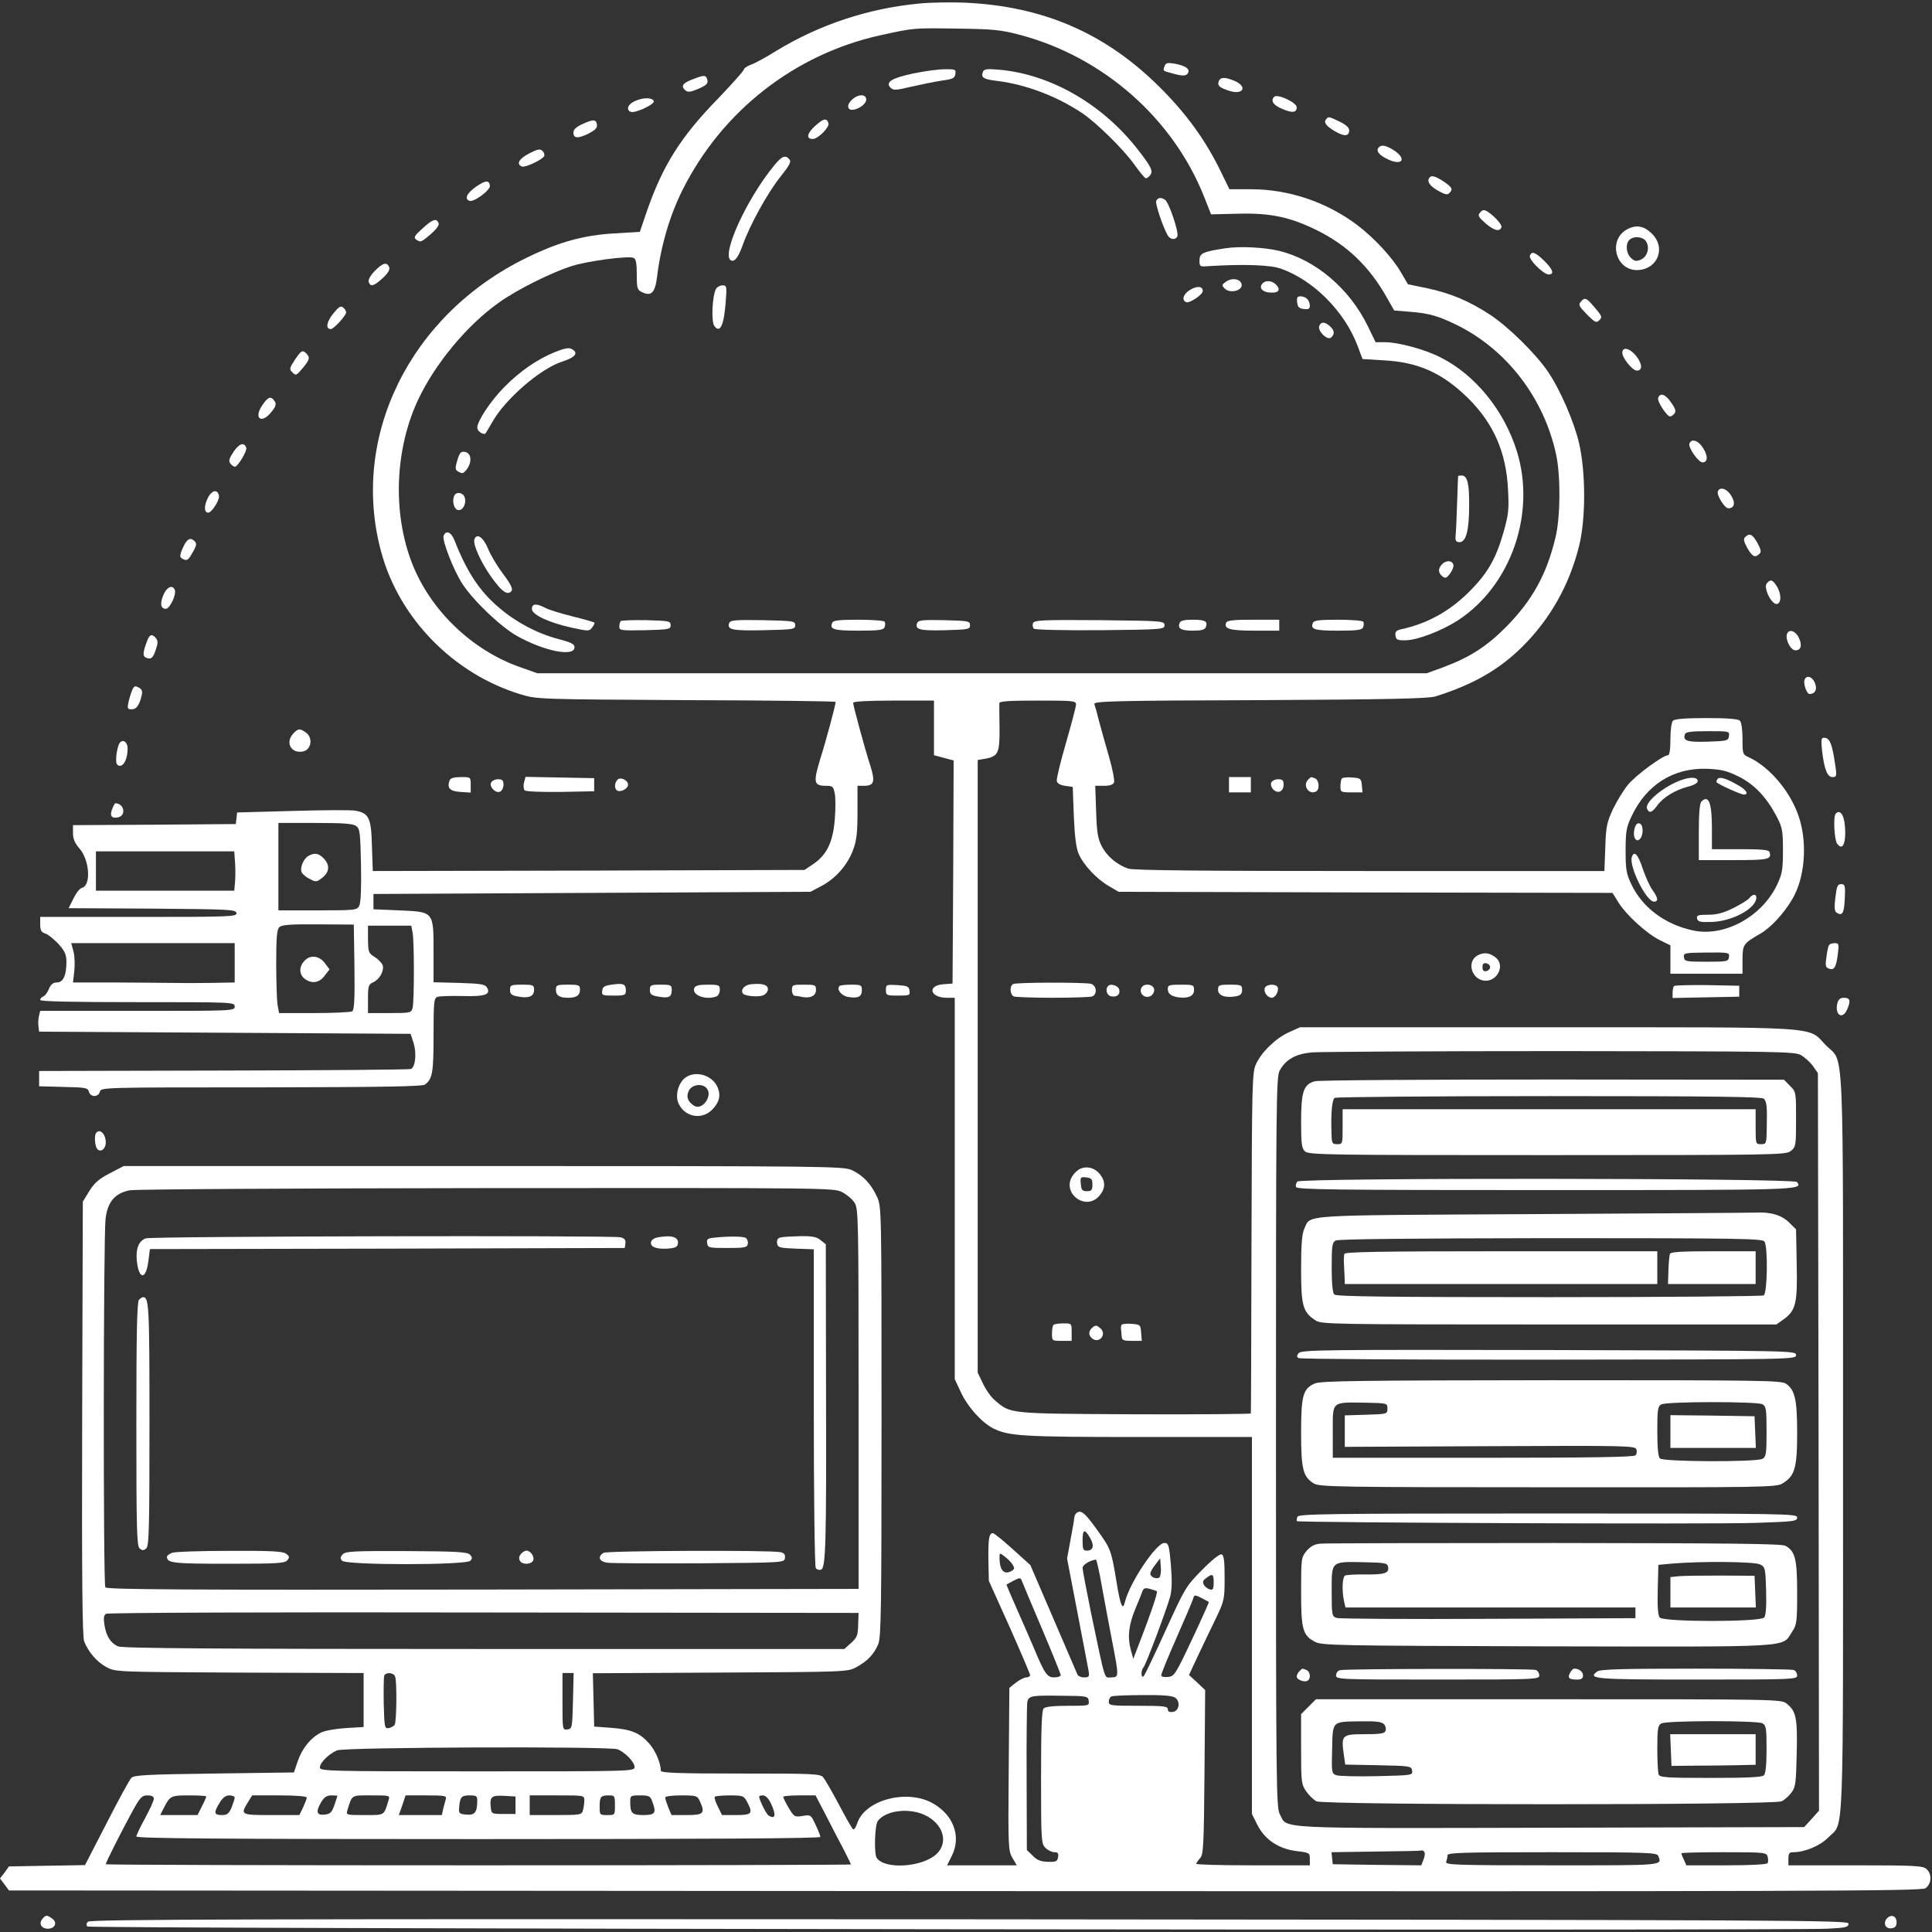 <svg width="474" height="474" viewBox="0 0 474 474" fill="none" xmlns="http://www.w3.org/2000/svg">
<rect x="0" y="0" width="474" height="474" fill="#333333" stroke="none"/>
<path d="M225.658 0.856C213.059 2.035 201.103 6.002 190.434 12.49C187.861 14.098 185.019 15.653 184.108 15.921C183.25 16.243 182.5 16.779 182.5 17.047C182.5 17.369 179.658 20.532 176.227 24.124C167.005 33.56 162.555 40.637 158.642 52.003L156.98 56.882L150.814 57.257C143.201 57.686 137.143 59.348 129.154 63.261C100.579 77.201 85.781 107.224 93.555 135.532C98.005 151.831 111.355 165.395 127.814 170.381C131.781 171.56 132.21 171.56 168.453 171.775C188.558 171.828 205.017 172.043 205.017 172.204C205.017 172.954 202.658 181.747 201.211 186.304C199.495 191.987 199.656 192.791 202.658 192.791C204.267 192.791 204.481 192.952 204.803 194.721C205.017 195.793 205.017 198.635 204.803 201.048C204.374 206.516 202.873 209.626 199.763 211.824L197.404 213.432L144.434 213.593L91.464 213.7L91.25 207.588C91.089 200.672 90.499 199.493 87.229 198.903C86.21 198.689 79.294 198.742 71.788 198.957L58.17 199.332L58.01 200.78L57.849 202.173L37.905 202.334L17.907 202.442V204.372C17.907 205.766 18.336 206.838 19.462 208.125C21.981 210.966 22.41 217.239 20.105 217.829C19.569 217.936 18.657 219.115 18.014 220.456L16.835 222.815L37.368 222.922C56.348 223.083 57.849 223.136 58.01 223.994C58.17 224.905 56.776 224.959 34.044 224.959H9.865V226.782C9.865 228.23 10.133 228.712 11.098 229.034C11.741 229.195 13.189 230.374 14.315 231.554C15.923 233.376 16.298 234.181 16.298 236.003C16.298 239.327 15.494 241.043 13.94 241.043C13.028 241.043 12.492 241.472 12.009 242.598C11.688 243.456 11.044 244.313 10.615 244.474C10.187 244.635 9.865 245.01 9.865 245.332C9.865 245.707 17.692 245.868 33.723 245.868C57.205 245.868 57.581 245.868 57.581 246.941C57.581 248.013 57.205 248.013 33.723 248.013H9.865L9.543 249.3C9.382 249.997 9.329 251.176 9.436 251.819L9.597 253.106L55.168 253.374L100.739 253.642L101.49 255.948C102.241 258.467 101.919 261.845 100.793 262.274C100.418 262.435 79.777 262.596 54.846 262.649L9.597 262.756V264.633V266.509L15.548 266.67C21.016 266.777 21.552 266.885 21.821 267.85C22.196 269.244 24.126 269.244 24.501 267.85C24.769 266.777 25.252 266.777 64.121 266.777C94.145 266.724 103.634 266.563 104.278 266.08C106.101 264.687 106.369 263.185 106.369 253.964C106.369 245.654 106.476 244.85 107.334 244.582C107.87 244.367 110.658 244.313 113.499 244.367C119.075 244.528 120.523 243.992 119.45 242.223C118.968 241.472 117.842 241.311 112.588 241.15L106.369 240.989V233.591C106.369 223.565 106.476 223.726 97.951 223.351L91.625 223.083V221.206V219.33L145.238 219.062L198.852 218.794L201.586 217.346C205.017 215.523 207.912 212.253 209.306 208.5C210.164 206.194 210.379 204.318 210.379 199.225V192.791H211.933C214.453 192.791 214.775 191.826 213.542 187.912C212.094 183.409 209.306 173.061 209.306 172.418C209.306 172.096 213.059 171.882 219.225 171.882H229.143V178.584V185.285L231.556 185.929L233.968 186.572L233.861 213.968L233.7 241.311L231.449 241.472C227.374 241.794 228.178 244.796 232.306 244.796H234.236V291.547V338.351L235.738 341.568C237.4 345.16 240.777 348.913 243.619 350.414C247.372 352.344 251.125 352.559 279.486 352.559H307.15V398.827V445.042L308.491 447.722C310.314 451.368 313.745 453.62 318.141 454.156C321.251 454.531 321.358 454.585 321.358 456.086V457.641H307.419C299.752 457.641 293.479 457.48 293.479 457.265C293.479 457.105 293.908 456.461 294.444 455.871C295.248 454.96 295.356 453.03 295.516 434.748L295.677 414.643L293.694 412.766L291.71 410.944L294.015 406.011C295.302 403.277 297.286 399.149 298.411 396.843C300.342 392.769 300.449 392.393 300.449 387.139C300.449 382.957 300.288 381.563 299.698 381.349C299.269 381.188 297.286 382.743 294.927 385.156C290.959 389.177 290.745 389.552 285.973 400.006C283.293 405.904 280.88 410.944 280.612 411.212C279.915 411.909 279.861 409.818 280.558 409.067C281.148 408.424 286.241 394.806 287.099 391.696C287.528 389.981 287.582 387.729 287.26 383.922C286.831 378.936 286.67 378.561 285.652 378.561C283.668 378.561 277.181 388.265 276.001 392.983C275.465 395.288 274.875 394.002 273.91 387.997C272.624 380.223 272.516 379.955 268.978 375.076C266.672 371.859 265.6 370.787 264.796 370.894C264.099 371.002 263.67 371.538 263.563 372.396C263.509 373.146 263.027 375.666 262.598 378.025L261.794 382.368L264.26 395.181C265.6 402.258 266.887 408.853 267.048 409.764C267.316 411.372 267.209 411.533 265.975 411.533C265.225 411.533 264.528 411.212 264.367 410.89C264.206 410.515 261.526 404.296 258.416 397.058L252.787 383.976L248.444 380.062C246.085 377.918 243.887 376.149 243.619 376.149C242.654 376.149 242.439 377.435 242.493 382.582L242.6 387.836L247.693 399.149C250.428 405.314 252.733 410.676 252.733 410.997C252.733 411.265 252.304 411.533 251.822 411.533C251.285 411.533 250.16 412.123 249.248 412.82L247.64 414.107L247.479 434.051C247.318 453.191 247.372 454.102 248.39 455.818L249.463 457.641H240.884H232.36L233.486 455.389C236.006 450.457 233.808 444.934 228.339 442.146C221.905 438.983 212.148 441.771 210.325 447.293C210.003 448.258 209.574 448.955 209.306 448.795C209.038 448.634 207.483 445.899 205.821 442.736C204.159 439.573 202.39 436.571 201.961 436.035C201.157 435.177 199.495 435.123 181.588 435.123C166.362 435.123 162.127 434.962 162.127 434.426C162.127 432.603 160.84 429.547 159.339 427.832C156.98 425.151 154.942 424.293 150.064 423.918L145.775 423.596L145.614 417.055L145.453 410.515L176.709 410.354C207.537 410.193 208.02 410.193 210.11 409.013C212.791 407.566 214.4 405.904 215.472 403.384C216.169 401.615 216.276 395.074 216.276 348.806C216.276 296.694 216.276 296.158 215.204 293.691C213.756 290.528 211.772 288.384 209.038 287.097C207.001 286.132 203.409 286.078 118.593 286.078H30.345L26.968 287.847C24.34 289.188 23.215 290.153 21.928 292.19L20.319 294.817L20.159 347.948C20.051 387.675 20.212 401.508 20.641 402.687C21.713 405.368 23.751 407.727 26.11 409.013C28.361 410.193 28.469 410.193 57.044 410.354C72.807 410.407 86.532 410.461 87.497 410.461H89.213V417.109V423.704L84.763 423.972C82.296 424.132 79.616 424.615 78.704 425.097C76.184 426.384 74.147 428.958 73.075 432.014L72.11 434.855L52.541 435.123C36.082 435.338 32.811 435.498 32.222 436.195C31.793 436.624 29.058 441.61 26.163 447.293L20.856 457.587L11.527 457.748L2.198 457.909L1.126 459.41L0 460.858L1.126 462.359L2.198 463.806L236.649 463.967C445.955 464.074 471.261 463.967 472.387 463.27C473.888 462.251 474.049 459.785 472.655 458.552C471.797 457.748 469.76 457.641 455.23 457.641H438.771V456.032C438.771 454.692 438.986 454.424 440.004 454.424C442.792 454.424 446.599 452.816 448.529 450.832C452.496 446.757 452.174 454.853 452.174 354.274C452.174 252.57 452.55 261.041 447.993 256.484C443.328 251.712 448.69 252.034 379.796 252.034H318.945L316.211 253.267C312.994 254.714 309.456 258.146 308.116 261.148C307.204 263.132 307.15 266.134 307.043 304.843C306.99 327.682 306.936 346.554 306.882 346.768C306.882 346.929 294.015 347.037 278.36 346.983C247.211 346.822 248.015 346.876 244.208 343.659C243.19 342.855 241.85 340.925 241.153 339.423L239.866 336.743V261.631V186.465L241.742 186.143C244.905 185.553 245.281 184.749 245.227 178.637C245.174 175.689 245.174 172.901 245.174 172.525C245.227 172.043 247.479 171.882 254.609 171.882C263.348 171.882 263.992 171.936 263.992 172.847C263.992 173.383 262.866 177.619 261.526 182.283C260.185 186.894 259.167 191.076 259.274 191.612C259.381 192.201 260.132 192.63 261.311 192.791L263.188 193.059L263.456 200.297C263.67 205.283 264.045 208.125 264.635 209.465C265.815 212.199 269.031 215.63 271.98 217.346L274.446 218.794L335.029 218.954L395.612 219.062L397.114 221.474C399.097 224.584 403.922 228.98 407.193 230.642L409.82 231.929V235.414V238.899H418.666H427.512V235.521C427.512 231.714 427.673 231.5 431.855 229.087C434.375 227.64 437.592 224.209 439.682 220.67C442.738 215.63 443.489 207.213 441.452 200.78C439.522 194.507 434.268 188.18 429.013 185.768C427.566 185.124 427.512 184.964 427.512 181.264C427.512 179.013 427.244 177.19 426.869 176.814C426.44 176.385 423.813 176.171 418.666 176.171C413.519 176.171 410.892 176.385 410.463 176.814C410.088 177.19 409.82 179.066 409.82 181.372C409.82 183.891 409.605 185.285 409.23 185.285C407.997 185.285 401.295 190.218 399.419 192.523C398.347 193.81 396.685 196.544 395.72 198.528C394.218 201.798 394.004 202.817 393.843 207.91L393.629 213.7H336.102C294.551 213.7 278.146 213.539 276.805 213.111C274.017 212.146 271.605 210.108 270.318 207.642C269.353 205.766 269.085 204.264 268.924 199.064L268.71 192.791H270.854C272.302 192.791 273.106 192.523 273.32 191.933C273.481 191.451 272.945 188.609 272.087 185.661C271.23 182.658 270.104 178.691 269.621 176.868C269.192 175.045 268.656 173.169 268.495 172.74C268.227 172.043 273.106 171.882 309.134 171.775C340.337 171.614 350.524 171.399 352.186 170.863C361.514 167.915 367.733 164.322 373.416 158.747C380.279 151.938 384.997 143.628 387.41 133.977C389.072 127.383 389.072 115.91 387.41 108.726C386.176 103.418 382.692 95.429 379.743 91.14C376.741 86.744 370.146 80.257 365.643 77.254C360.388 73.823 355.831 71.893 349.88 70.66L345.43 69.749L343.768 66.907C341.677 63.261 337.174 58.383 332.992 55.219C325.433 49.536 316.158 46.427 306.882 46.427H301.628L299.43 41.923C295.838 34.525 291.066 27.877 284.633 21.497C271.283 8.147 255.896 1.445 236.381 0.641C233.164 0.534 228.339 0.588 225.658 0.856ZM250.106 8.522C270.533 13.884 287.742 28.949 295.409 48.25L297.125 52.592L303.773 52.432C311.654 52.217 316.533 53.236 323.234 56.56C330.633 60.259 335.994 65.46 340.23 72.966L342.053 76.182L346.074 76.504C350.792 76.879 353.043 77.576 357.815 79.935C369.824 85.993 378.831 97.788 381.78 111.513C382.906 116.768 382.852 126.579 381.673 131.672C379.528 140.786 375.99 147.22 369.61 153.707C364.731 158.639 360.603 161.267 354.008 163.733L350.041 165.18H240.938H131.835L127.6 163.679C115.697 159.497 105.511 149.632 101.061 138.106C96.29 125.775 96.879 110.28 102.562 98.11C106.744 89.21 114.625 79.721 122.453 74.198C126.849 71.035 135.534 66.746 140.36 65.245C144.273 64.012 154.085 62.725 155.425 63.261C156.015 63.476 156.229 64.495 156.229 67.336C156.229 70.874 156.336 71.143 157.623 71.732C159.821 72.751 160.733 71.786 161.215 67.819C162.18 60.098 164.378 52.7 167.542 46.427C177.245 27.18 194.938 13.348 215.847 8.683C224.372 6.807 224.05 6.86 235.041 7.021C243.619 7.128 245.656 7.343 250.106 8.522ZM424.188 180.567C424.027 181.747 423.759 181.8 418.988 181.961C413.895 182.122 412.769 181.747 413.412 180.085C413.626 179.549 415.074 179.388 419.041 179.388C424.242 179.388 424.349 179.388 424.188 180.567ZM426.494 190.486C430.407 192.416 433.356 195.525 435.876 200.297C437.27 202.978 437.431 203.728 437.431 208.607C437.431 213.271 437.27 214.344 436.037 216.971C432.337 224.852 423.116 229.945 415.396 228.283C408.533 226.836 402.904 222.654 400.223 216.917C398.99 214.344 398.829 213.271 398.829 208.607C398.829 203.943 399.044 202.87 400.277 200.297C403.922 192.523 410.517 188.395 418.666 188.609C422.258 188.77 423.545 189.038 426.494 190.486ZM87.39 202.656C88.301 203.353 88.408 204.264 88.569 212.306C88.676 218.043 88.516 221.528 88.14 222.225C87.604 223.297 87.122 223.351 77.954 223.351H68.303V212.628V201.905H77.31C84.227 201.905 86.585 202.066 87.39 202.656ZM57.688 211.931C57.795 213.647 57.742 215.845 57.634 216.756L57.473 218.526H40.478H23.536V213.7V208.875H40.532H57.473L57.688 211.931ZM86.961 237.237C87.068 245.225 86.907 247.745 86.425 248.12C86.049 248.334 81.814 248.549 77.096 248.549H68.464L68.089 246.512C67.928 245.439 67.767 240.882 67.767 236.379C67.767 230.052 67.928 228.069 68.518 227.479C69.161 226.889 71.145 226.728 78.061 226.782L86.8 226.836L86.961 237.237ZM101.222 228.766C101.651 230.91 101.651 245.761 101.222 247.316C100.9 248.495 100.632 248.549 95.593 248.549H90.285V245.064C90.285 241.901 90.392 241.526 91.572 240.989C93.073 240.292 94.198 238.362 93.93 236.968C93.823 236.432 92.965 235.467 92.054 234.878C90.392 233.859 90.338 233.644 90.285 230.428V227.104H95.593H100.9L101.222 228.766ZM57.581 236.218V241.043L51.844 241.15C48.627 241.204 44.231 241.204 42.033 241.15C39.835 241.097 33.508 241.097 27.933 241.043H17.907L18.229 238.202C18.389 236.647 18.336 234.502 18.014 233.376L17.478 231.393H37.529H57.581V236.218ZM424.188 234.824C424.027 235.896 423.706 235.95 418.666 235.95C413.68 235.95 413.305 235.896 413.144 234.878C412.983 233.805 413.251 233.752 418.666 233.698C424.188 233.644 424.349 233.698 424.188 234.824ZM441.827 258.843C442.738 259.379 444.079 260.558 444.776 261.523L446.009 263.293L446.17 353.792L446.277 444.237L444.454 446.275L442.631 448.258L380.386 448.419C311.6 448.58 315.943 448.741 314.013 445.149C313.102 443.54 313.048 438.501 313.048 353.899C313.048 269.941 313.102 264.258 313.959 262.649C315.461 259.915 317.873 258.575 321.841 258.199C323.771 258.038 351.221 257.878 382.745 257.878C436.144 257.931 440.219 257.985 441.827 258.843ZM206.572 292.458C207.698 293.048 209.092 294.174 209.628 295.032C210.593 296.479 210.647 298.195 210.647 343.176V389.82L118.485 389.981C45.089 390.088 26.217 389.981 25.842 389.445C25.305 388.533 25.359 303.556 25.895 299.053C26.378 294.871 28.201 292.726 31.846 292.029C33.187 291.761 72.592 291.547 119.397 291.493C202.712 291.44 204.588 291.44 206.572 292.458ZM267.423 377.274C268.549 379.151 268.227 380.438 266.672 380.438C265.761 380.438 265.6 380.116 265.6 378.025C265.6 375.184 266.083 374.969 267.423 377.274ZM248.444 383.869C248.926 384.673 248.926 384.941 248.337 385.316C246.407 386.55 245.227 385.37 245.227 382.153C245.227 380.92 245.227 380.92 246.514 381.885C247.211 382.421 248.069 383.279 248.444 383.869ZM270.372 389.391C271.069 393.198 272.195 399.256 272.892 402.848C274.554 411.426 274.554 411.533 272.624 411.533C270.854 411.533 271.337 413.142 267.691 395.771C266.565 390.195 265.6 385.209 265.6 384.673C265.6 383.922 267.316 382.85 268.871 382.636C269.031 382.582 269.728 385.638 270.372 389.391ZM284.472 386.978C283.882 387.568 282.22 386.978 282.22 386.067C282.22 385.692 282.756 384.727 283.453 383.869L284.633 382.314L284.794 384.405C284.901 385.531 284.74 386.71 284.472 386.978ZM297.768 388.265C297.768 389.766 297.554 390.142 296.91 389.981C296.428 389.874 295.731 389.391 295.409 388.909C294.98 388.158 295.087 387.783 295.892 387.193C297.5 385.96 297.768 386.121 297.768 388.265ZM255.628 399.578C258.148 405.529 260.239 410.676 260.239 410.997C260.239 411.265 259.542 411.533 258.63 411.533C256.915 411.533 256.325 410.729 253.644 404.296C252.894 402.526 251.071 398.344 249.57 394.967C248.069 391.589 246.889 388.801 246.943 388.748C247.05 388.694 247.854 388.265 248.712 387.783C250.213 387.032 250.374 387.032 250.696 387.836C250.857 388.319 253.108 393.626 255.628 399.578ZM283.829 390.41C284.097 390.678 282.381 395.771 279.593 402.955L278.038 406.976L277.395 404.617C276.591 401.561 276.913 398.666 278.575 394.645C279.325 392.876 280.076 390.999 280.29 390.41C280.558 389.659 280.934 389.498 282.113 389.82C282.917 390.034 283.668 390.302 283.829 390.41ZM296.589 393.037C296.642 393.09 294.819 397.219 292.46 402.205C288.386 410.836 288.118 411.265 286.563 411.426C285.544 411.533 284.901 411.372 284.901 410.997C284.901 410.622 286.563 406.547 288.6 401.937C290.638 397.326 292.46 393.037 292.675 392.393C292.997 391.214 293.05 391.214 294.712 392.018C295.677 392.501 296.481 392.983 296.589 393.037ZM210.539 398.666C210.486 401.186 210.271 401.776 208.824 403.062L207.162 404.564H118.7C53.023 404.564 29.916 404.403 28.951 403.92C27.128 403.116 26.056 401.4 25.627 398.666C25.359 397.004 25.466 396.307 26.002 395.932C26.431 395.664 66.105 395.503 118.7 395.61L210.647 395.717L210.539 398.666ZM96.933 411.319C97.415 412.498 97.308 422.417 96.826 423.167C96.611 423.489 95.968 423.864 95.378 423.972C94.359 424.132 94.306 423.811 94.145 418.021C94.091 414.643 94.145 411.533 94.252 411.158C94.627 410.193 96.558 410.3 96.933 411.319ZM140.574 417.27C140.413 423.918 140.36 424.132 139.234 424.293C138.001 424.454 138.001 424.454 138.001 417.484V410.461H139.341H140.735L140.574 417.27ZM267.101 417.27C267.262 418.503 267.155 418.503 262.008 418.503C258.577 418.503 256.486 418.717 256.057 419.146C255.575 419.629 255.414 424.132 255.414 436.035C255.414 451.582 255.467 452.333 256.486 453.352C257.076 453.941 258.041 454.424 258.684 454.424C259.488 454.424 259.756 454.692 259.595 455.603C259.435 456.676 259.113 456.837 257.129 456.783C255.36 456.729 254.449 456.408 253.376 455.282L251.929 453.888L251.875 436.303C251.822 426.652 251.929 418.235 252.036 417.592C252.358 416.037 253.001 415.93 260.507 416.037C266.726 416.09 266.941 416.144 267.101 417.27ZM288.332 416.519C289.673 417.484 289.297 419.79 287.742 420.004C286.885 420.111 286.509 419.897 286.509 419.361C286.509 418.61 285.491 418.503 279.272 418.503C272.516 418.503 272.034 418.449 272.034 417.484C272.034 416.895 272.355 416.305 272.731 416.198C273.052 416.037 276.537 415.876 280.397 415.876C285.33 415.822 287.635 416.037 288.332 416.519ZM151.511 429.172C153.388 429.923 155.693 432.335 155.693 433.515C155.693 434.587 155.05 434.587 117.091 434.587C80.098 434.587 78.49 434.533 78.49 433.622C78.49 432.442 80.634 430.352 82.672 429.44C84.441 428.636 149.527 428.421 151.511 429.172ZM37.744 441.289C37.744 441.771 36.779 443.916 35.599 446.06C34.42 448.205 33.455 450.242 33.455 450.564C33.455 451.046 53.881 451.207 117.359 451.207C173.546 451.207 201.264 451.046 201.264 450.671C201.264 450.349 200.728 449.009 200.085 447.669C198.959 445.256 198.905 445.202 196.922 445.524C194.938 445.846 194.831 445.739 193.49 443.54C192.74 442.254 192.15 441.021 192.15 440.86C192.15 440.645 193.919 440.484 196.117 440.484H200.085L202.658 445.417C204.052 448.151 205.982 451.904 207.001 453.781C207.966 455.657 208.77 457.319 208.77 457.426C208.77 457.534 167.649 457.641 117.359 457.641C67.07 457.641 25.949 457.534 25.949 457.373C25.949 456.944 29.38 450.135 32.222 444.881C34.366 440.913 34.795 440.484 36.189 440.484C37.208 440.484 37.744 440.753 37.744 441.289ZM50.611 440.753C50.611 440.913 50.128 442.039 49.539 443.165L48.466 445.31H43.909H39.298L40.21 443.54C41.711 440.592 41.926 440.484 46.376 440.484C48.734 440.484 50.611 440.592 50.611 440.753ZM57.581 441.021C57.581 441.342 57.205 442.415 56.83 443.433C56.133 444.988 55.758 445.31 54.417 445.31C52.487 445.31 52.38 444.72 53.881 442.307C54.632 441.021 55.383 440.484 56.294 440.484C56.991 440.484 57.581 440.753 57.581 441.021ZM75.273 441.021C75.273 441.289 74.844 442.361 74.362 443.433L73.45 445.31H66.588C59.082 445.31 58.921 445.256 60.797 442.2L61.87 440.484H68.571C72.539 440.484 75.273 440.699 75.273 441.021ZM82.779 440.592C82.779 440.699 82.404 441.718 82.028 442.897C81.385 444.72 81.01 445.042 79.616 445.202C77.632 445.417 77.418 444.452 78.865 442.039C79.562 440.913 80.206 440.484 81.278 440.484C82.082 440.484 82.779 440.538 82.779 440.592ZM95.324 441.664C94.145 445.524 94.467 445.31 89.481 445.31C84.923 445.31 84.87 445.31 85.245 444.077C86.425 440.27 86.103 440.484 91.089 440.484C95.646 440.484 95.7 440.484 95.324 441.664ZM109.371 441.396C109.21 441.932 108.942 443.004 108.728 443.809L108.406 445.31H103.152H97.844L98.702 442.897L99.506 440.484H104.6C109.157 440.484 109.639 440.592 109.371 441.396ZM117.091 441.664C117.091 444.666 116.502 445.363 114.464 445.202C112.695 445.042 112.534 444.934 112.642 443.487C112.856 440.913 113.178 440.484 115.215 440.484C116.823 440.484 117.091 440.645 117.091 441.664ZM126.474 442.897V445.042H123.525C120.683 445.042 120.576 444.988 120.415 443.54C120.094 440.806 120.576 440.431 123.632 440.592L126.474 440.753V442.897ZM143.362 441.664C143.362 442.361 143.201 443.433 143.04 444.077C142.719 445.256 142.504 445.31 136.339 445.31H129.959V442.897V440.484H136.66C143.255 440.484 143.362 440.484 143.362 441.664ZM150.868 442.897C150.868 445.31 150.868 445.31 148.991 445.31C147.168 445.31 147.115 445.256 147.115 443.272C147.115 440.806 147.383 440.484 149.367 440.484C150.814 440.484 150.868 440.592 150.868 442.897ZM159.982 441.878C161.108 444.774 160.786 445.31 157.891 445.31C155.05 445.31 154.621 444.881 154.621 442.039C154.621 440.538 154.728 440.484 157.033 440.484C159.178 440.484 159.553 440.645 159.982 441.878ZM171.67 441.825C173.064 444.881 172.688 445.31 168.507 445.31H164.754L163.949 443.433C163.574 442.415 163.199 441.342 163.199 441.021C163.199 440.699 164.807 440.484 167.113 440.484C170.812 440.484 171.08 440.592 171.67 441.825ZM183.304 442.093C184.805 444.934 184.483 445.31 180.623 445.31H177.138L176.12 443.219C175.53 442.093 175.208 441.021 175.369 440.806C175.583 440.645 177.245 440.484 179.068 440.484C182.285 440.484 182.5 440.592 183.304 442.093ZM189.094 442.361C190.488 445.256 190.274 446.489 188.558 445.417C187.968 445.042 186.253 441.557 186.253 440.753C186.253 440.592 186.681 440.484 187.218 440.484C187.807 440.484 188.558 441.235 189.094 442.361ZM226.784 445.256C231.395 447.347 232.842 452.011 229.733 454.906C226.248 458.123 217.027 458.713 215.096 455.818C214.4 454.799 214.614 447.722 215.365 446.757C217.295 444.184 222.87 443.487 226.784 445.256ZM349.451 454.37C349.666 454.638 349.559 455.496 349.237 456.247L348.701 457.641L337.871 457.534L326.987 457.373L326.827 455.925L326.666 454.424L337.549 454.263C343.554 454.209 348.594 454.102 348.808 453.995C349.022 453.941 349.291 454.102 349.451 454.37ZM406.818 455.282C407.783 457.748 408.748 457.641 380.815 457.641C357.011 457.641 354.491 457.534 354.813 456.783C354.974 456.3 355.134 455.603 355.134 455.175C355.134 454.531 358.995 454.424 380.815 454.424C403.708 454.424 406.549 454.531 406.818 455.282ZM433.678 455.496C433.839 456.086 433.839 456.783 433.678 457.105C433.463 457.426 429.55 457.641 423.545 457.641H413.734L413.144 456.3C412.769 455.55 412.501 454.799 412.501 454.692C412.501 454.531 417.165 454.424 422.902 454.424C432.874 454.424 433.356 454.478 433.678 455.496Z" fill="white"/>
<path d="M224.103 18.012C218.796 19.138 217.134 20.156 218.474 21.497C219.171 22.194 219.761 22.194 223.514 21.282C225.873 20.746 229.25 20.049 231.02 19.781C233.807 19.406 234.236 19.191 234.397 18.119C234.558 17.047 234.397 16.94 231.717 16.993C230.162 16.993 226.731 17.476 224.103 18.012Z" fill="white"/>
<path d="M241.152 17.637C240.616 19.03 241.313 19.459 244.53 19.835C251.661 20.692 259.381 23.641 265.6 27.823C269.192 30.289 275.572 36.562 278.306 40.369C279.647 42.245 280.88 43.746 281.148 43.746C281.362 43.746 281.845 43.425 282.167 42.996C282.971 42.031 282.488 40.958 279.218 36.776C270.586 25.625 257.826 18.226 245.12 17.1C242.118 16.832 241.421 16.94 241.152 17.637Z" fill="white"/>
<path d="M208.877 24.606C208.127 25.41 207.912 26.054 208.234 26.59C208.931 27.716 212.523 25.947 212.523 24.445C212.523 22.944 210.379 23.052 208.877 24.606Z" fill="white"/>
<path d="M199.817 31.04C197.94 32.809 197.779 34.096 199.388 34.096C200.728 34.096 203.623 31.147 203.248 30.182C202.765 28.842 202.015 29.056 199.817 31.04Z" fill="white"/>
<path d="M189.898 40.637C183.143 48.893 176.977 62.404 179.283 63.851C180.194 64.387 181.106 63.208 182.232 60.098C183.947 55.219 188.344 47.285 191.346 43.532C193.651 40.637 194.187 39.672 193.705 39.136C192.686 37.902 191.828 38.278 189.898 40.637Z" fill="white"/>
<path d="M283.668 49.322C283.4 49.965 285.223 55.488 286.456 57.686C287.046 58.812 288.439 58.972 288.868 57.954C289.244 56.935 286.777 49.59 285.812 49C284.847 48.357 283.99 48.464 283.668 49.322Z" fill="white"/>
<path d="M300.717 60.902C295.034 61.76 294.283 62.136 294.283 63.905C294.283 65.406 294.391 65.46 296.428 65.299C304.952 64.763 311.6 64.977 314.174 65.888C322.216 68.676 329.936 76.45 333.099 84.921L334.279 88.084L339.479 88.406C348.004 88.835 353.955 91.569 360.174 97.681C366.447 103.9 369.556 110.977 369.985 120.199C370.253 125.024 370.092 126.257 368.859 130.653C366.983 137.194 364.892 140.786 360.281 145.343C355.51 150.061 350.095 153.01 343.715 154.404C342.535 154.672 342.214 155.047 342.374 155.959C342.535 156.977 342.857 157.138 344.948 157.085C347.843 157.031 353.794 154.726 357.761 152.152C370.736 143.628 376.848 125.989 372.183 110.816C369.074 100.737 361.943 91.945 353.365 87.656C349.612 85.725 343.018 83.956 339.801 83.956H337.496L335.566 79.989C331.062 70.767 322.752 63.744 313.852 61.546C310.206 60.688 304.309 60.366 300.717 60.902Z" fill="white"/>
<path d="M300.717 69.159C299.752 69.856 299.698 70.017 300.502 70.821C301.736 72.054 304.845 71.357 304.631 69.802C304.416 68.408 302.218 68.033 300.717 69.159Z" fill="white"/>
<path d="M309.67 69.641C308.813 70.66 309.778 71.732 311.708 71.786C313.745 71.893 314.281 71.089 313.048 69.802C311.976 68.784 310.421 68.676 309.67 69.641Z" fill="white"/>
<path d="M175.637 70.928C174.726 72.751 174.458 78.916 175.262 79.989C176.602 81.812 177.567 79.935 177.996 74.681C178.371 70.177 178.318 70.017 177.245 70.017C176.602 70.017 175.905 70.446 175.637 70.928Z" fill="white"/>
<path d="M291.924 71.143C290.262 72.161 289.833 73.716 291.066 74.145C291.924 74.413 295.087 72.269 295.087 71.411C295.087 70.177 293.694 70.07 291.924 71.143Z" fill="white"/>
<path d="M318.248 74.145C318.356 75.324 318.731 75.7 319.91 75.807C321.036 75.968 321.358 75.753 321.358 75.003C321.358 74.413 321.09 73.716 320.715 73.341C320.339 72.966 319.642 72.697 319.053 72.697C318.302 72.697 318.088 73.019 318.248 74.145Z" fill="white"/>
<path d="M323.663 79.989C323.234 81.168 325.593 83.581 326.559 82.83C327.524 81.972 327.416 81.061 326.29 80.042C325.057 78.916 324.092 78.863 323.663 79.989Z" fill="white"/>
<path d="M136.178 86.369C131.781 88.138 127.546 91.087 123.686 95.001C120.362 98.378 117.091 103.311 117.091 104.919C117.091 105.67 118.11 106.474 118.968 106.474C119.075 106.474 119.879 105.133 120.791 103.525C123.954 97.896 132.586 90.443 137.893 88.728C141.217 87.656 142.022 86.583 140.252 85.618C139.555 85.243 138.43 85.457 136.178 86.369Z" fill="white"/>
<path d="M112.213 112.907C111.623 114.784 111.677 115.213 112.32 115.642C113.446 116.339 113.767 116.231 114.732 114.837C115.858 113.068 115.537 111.085 114.035 110.87C113.07 110.709 112.749 111.085 112.213 112.907Z" fill="white"/>
<path d="M357.761 116.768C357.708 116.875 357.601 119.823 357.493 123.362C357.386 126.9 357.225 130.493 357.118 131.404C357.011 132.691 357.225 133.012 358.083 133.012C359.691 133.012 360.442 130.117 360.442 124.005C360.496 118.644 360.013 116.66 358.619 116.66C358.19 116.66 357.761 116.714 357.761 116.768Z" fill="white"/>
<path d="M111.408 121.7C110.872 123.04 111.408 124.97 112.373 125.131C113.499 125.346 114.464 123.63 114.035 122.129C113.714 120.788 111.837 120.52 111.408 121.7Z" fill="white"/>
<path d="M108.835 131.458C108.406 132.53 111.301 139.982 113.446 143.252C116.18 147.434 122.882 153.814 126.903 156.066C133.658 159.819 140.949 161.213 140.949 158.8C140.949 157.996 140.145 157.621 136.928 156.763C131.835 155.423 126.742 152.742 122.506 149.15C117.735 145.129 114.572 140.411 111.516 132.583C110.711 130.546 109.425 129.956 108.835 131.458Z" fill="white"/>
<path d="M116.394 132.315C115.966 133.495 117.949 137.945 120.523 141.537C122.882 144.861 124.222 145.933 125.187 145.29C126.045 144.754 125.67 143.789 123.257 140.572C121.97 138.856 120.362 136.176 119.718 134.567C118.539 131.779 116.984 130.707 116.394 132.315Z" fill="white"/>
<path d="M353.848 138.374C352.775 139.5 352.775 140.465 353.848 141.376C354.598 141.966 354.866 141.859 355.724 140.786C356.26 140.036 356.689 139.071 356.582 138.642C356.421 137.516 354.866 137.355 353.848 138.374Z" fill="white"/>
<path d="M130.495 149.418C130.495 150.812 134.73 152.796 140.413 154.029C144.434 154.887 144.595 154.887 145.292 153.921C145.721 153.385 145.935 152.849 145.828 152.742C145.721 152.635 143.362 151.938 140.52 151.241C137.733 150.544 134.73 149.632 133.819 149.15C131.567 147.97 130.495 148.078 130.495 149.418Z" fill="white"/>
<path d="M152.315 152.367C152.101 152.581 151.94 153.225 151.94 153.761C151.94 154.672 152.369 154.726 158.266 154.618C164.11 154.458 164.539 154.404 164.539 153.385C164.539 152.367 164.11 152.313 158.588 152.152C155.371 152.099 152.53 152.206 152.315 152.367Z" fill="white"/>
<path d="M178.908 152.849C178.318 154.511 179.604 154.779 187.378 154.618C194.67 154.458 195.099 154.404 195.099 153.385C195.099 152.367 194.67 152.313 187.164 152.152C180.355 152.045 179.229 152.152 178.908 152.849Z" fill="white"/>
<path d="M204.159 152.849C203.516 154.404 204.535 154.726 210.647 154.726C215.686 154.726 216.758 154.565 217.027 153.868C217.187 153.385 217.241 152.796 217.027 152.528C216.866 152.259 213.971 152.045 210.593 152.045C205.714 152.045 204.374 152.206 204.159 152.849Z" fill="white"/>
<path d="M225.015 152.849C224.425 154.458 225.658 154.779 231.877 154.618C237.56 154.458 237.989 154.404 237.989 153.385C237.989 152.367 237.56 152.313 231.663 152.152C226.302 152.045 225.337 152.152 225.015 152.849Z" fill="white"/>
<path d="M253.43 152.903C253.269 153.332 253.376 153.975 253.644 154.243C253.912 154.511 260.507 154.672 269.943 154.618C285.276 154.458 285.705 154.404 285.705 153.385C285.705 152.367 285.276 152.313 269.728 152.152C255.574 152.045 253.752 152.152 253.43 152.903Z" fill="white"/>
<path d="M289.404 152.849C288.868 154.19 289.726 154.726 292.675 154.726C294.766 154.726 295.57 154.511 295.838 153.868C296.374 152.42 295.677 152.045 292.621 152.045C290.53 152.045 289.619 152.259 289.404 152.849Z" fill="white"/>
<path d="M300.824 152.796C300.234 154.297 301.736 154.726 307.794 154.726H313.852V153.385V152.045H307.472C302.54 152.045 301.039 152.206 300.824 152.796Z" fill="white"/>
<path d="M322.109 152.849C321.465 154.404 322.484 154.726 328.328 154.726C333.099 154.726 334.172 154.565 334.44 153.868C334.6 153.385 334.654 152.796 334.44 152.528C334.279 152.259 331.491 152.045 328.274 152.045C323.61 152.045 322.323 152.206 322.109 152.849Z" fill="white"/>
<path d="M412.447 191.397C408.158 192.952 403.494 196.812 404.083 198.367C404.566 199.654 405.316 199.386 406.549 197.67C407.997 195.633 410.999 193.81 414.109 193.006C415.503 192.684 416.522 192.094 416.522 191.665C416.522 190.647 414.806 190.539 412.447 191.397Z" fill="white"/>
<path d="M421.347 191.183C421.132 191.504 421.079 191.88 421.132 191.933C421.883 192.577 427.083 194.936 427.834 194.936C429.228 194.936 428.37 193.649 426.118 192.469C423.277 190.861 421.776 190.486 421.347 191.183Z" fill="white"/>
<path d="M417.433 196.651C417.004 197.08 416.79 199.546 416.79 204.157V211.02H425.314C433.946 211.02 434.75 210.859 434.107 208.982C433.946 208.5 432.016 208.339 426.923 208.339H420.006V203.192C420.006 196.973 419.202 194.882 417.433 196.651Z" fill="white"/>
<path d="M400.974 203.514C400.545 205.39 401.403 206.784 402.314 205.873C403.279 204.908 403.225 202.227 402.207 202.013C401.617 201.905 401.242 202.334 400.974 203.514Z" fill="white"/>
<path d="M400.384 210.162C399.526 212.36 403.869 221.206 405.799 221.206C406.925 221.206 406.817 220.295 405.424 218.365C404.727 217.4 403.708 215.094 403.065 213.218C401.939 209.733 400.974 208.607 400.384 210.162Z" fill="white"/>
<path d="M429.121 220.402C428.799 220.831 427.03 221.903 425.207 222.815C422.794 223.994 421.24 224.423 419.095 224.423C416.575 224.423 416.2 224.584 416.361 225.334C416.522 226.139 417.111 226.299 419.953 226.192C423.813 226.085 428.37 224.155 430.193 221.903C431.641 220.027 430.676 218.526 429.121 220.402Z" fill="white"/>
<path d="M75.648 210.001C74.469 210.698 73.557 212.843 73.986 213.968C74.201 214.451 75.059 215.201 75.97 215.63C77.471 216.435 77.686 216.435 78.972 215.416C80.795 214.076 81.01 212.306 79.508 210.698C78.222 209.304 77.15 209.143 75.648 210.001Z" fill="white"/>
<path d="M74.79 235.628C73.236 237.183 73.343 239.22 74.951 240.293C76.721 241.418 78.436 241.097 79.723 239.274L80.849 237.826L79.723 236.325C78.383 234.502 76.238 234.181 74.79 235.628Z" fill="white"/>
<path d="M322.591 265.276C319.803 266.027 319.214 267.85 319.214 275.248C319.214 280.717 319.374 281.736 320.179 282.486C321.09 283.344 325.969 283.398 379.636 283.398C436.412 283.398 438.128 283.344 439.361 282.379C440.594 281.414 440.648 281.039 440.648 274.605C440.648 267.957 440.648 267.85 439.146 266.402L437.699 264.901L380.976 264.847C349.827 264.847 323.503 265.008 322.591 265.276ZM432.766 269.565C433.463 270.423 433.571 271.388 433.463 276.535C433.41 280.61 433.356 280.717 432.069 280.717C430.729 280.717 430.729 280.663 430.729 276.428V272.139H380.065H329.4V276.428C329.4 280.663 329.4 280.717 328.06 280.717C326.827 280.717 326.719 280.502 326.666 277.875C326.505 272.889 326.827 269.726 327.47 269.351C327.792 269.136 351.489 268.922 380.118 268.922C421.132 268.922 432.338 269.083 432.766 269.565Z" fill="white"/>
<path d="M318.302 289.885C317.98 290.206 317.819 290.85 317.98 291.225C318.195 291.868 327.899 291.976 379.207 291.976C441.72 291.976 442.47 291.976 440.862 289.992C440.058 289.027 319.267 288.92 318.302 289.885Z" fill="white"/>
<path d="M375.776 297.873C318.034 298.195 321.68 297.927 320.018 301.412C319.428 302.698 319.214 305.165 319.214 311.384C319.214 320.391 319.642 321.946 322.806 323.983C324.2 324.894 327.202 324.948 380.065 324.948H435.822L437.484 323.768C440.594 321.57 441.023 319.801 440.808 310.204L440.648 301.626L438.986 299.964C437.163 298.141 434.375 297.283 430.729 297.498C429.389 297.551 404.673 297.712 375.776 297.873ZM432.874 304.575C433.785 305.701 433.624 317.228 432.713 317.817C432.338 318.032 408.64 318.246 380.065 318.246C340.284 318.246 327.845 318.085 327.363 317.603C326.934 317.174 326.719 314.922 326.719 310.901C326.719 305.754 326.827 304.843 327.684 304.36C328.274 303.985 346.235 303.824 380.386 303.771C426.494 303.771 432.284 303.878 432.874 304.575Z" fill="white"/>
<path d="M329.829 307.631C329.722 308.006 329.668 309.025 329.722 309.936C329.775 310.794 329.829 312.349 329.883 313.26L329.936 315.029H368.27H406.603V311.008V306.987H368.323C338.193 306.987 329.99 307.148 329.829 307.631Z" fill="white"/>
<path d="M409.713 307.631C409.552 308.006 409.391 309.829 409.337 311.652L409.23 315.029H419.953H430.729V311.008V306.987H420.328C412.501 306.987 409.874 307.148 409.713 307.631Z" fill="white"/>
<path d="M318.624 331.971C318.088 332.615 318.088 332.883 318.624 333.204C318.999 333.419 346.61 333.633 379.957 333.58C440.272 333.526 440.648 333.526 440.648 332.454C440.648 331.381 440.219 331.381 380.011 331.221C325.272 331.113 319.267 331.167 318.624 331.971Z" fill="white"/>
<path d="M322.591 339.423C319.696 340.657 319.214 342.372 319.214 351.486C319.214 360.493 319.696 362.37 322.377 363.978C323.771 364.783 328.328 364.89 379.743 364.89C432.713 364.943 435.715 364.89 437.27 363.978C440.326 362.155 440.916 360.225 440.916 351.594C440.916 343.337 440.38 341.032 438.181 339.477C437.056 338.673 431.801 338.619 380.601 338.619C333.85 338.673 324.039 338.78 322.591 339.423ZM340.391 345.589C340.391 346.929 340.337 346.929 335.19 347.09L329.936 347.251V351.111V354.971L365.535 354.81C398.936 354.65 401.135 354.703 401.456 355.561C401.671 356.097 401.564 356.741 401.242 357.062C400.813 357.491 389.554 357.652 363.82 357.652H326.987V351.218C326.987 343.659 326.559 344.034 335.029 344.141C340.391 344.249 340.391 344.249 340.391 345.589ZM432.391 344.517C433.303 345.053 433.41 345.696 433.41 351.218C433.41 356.741 433.303 357.384 432.391 357.92C430.836 358.724 408.104 358.671 407.247 357.813C406.818 357.384 406.603 355.132 406.603 351.111C406.603 345.964 406.71 345.053 407.568 344.57C408.801 343.82 430.997 343.82 432.391 344.517Z" fill="white"/>
<path d="M409.82 351.218V355.239H420.275H430.783L430.622 351.326L430.461 347.465L420.167 347.305L409.82 347.197V351.218Z" fill="white"/>
<path d="M318.302 372.128C318.141 372.61 318.088 373.093 318.195 373.2C318.624 373.575 420.275 374.004 430.622 373.629C440.165 373.307 440.916 373.253 440.916 372.288C440.916 371.377 438.878 371.323 379.796 371.323C325.165 371.323 318.624 371.431 318.302 372.128Z" fill="white"/>
<path d="M323.931 378.722C322.484 378.829 321.572 379.365 320.554 380.491C319.267 382.1 319.214 382.314 319.214 390.41C319.214 399.738 319.589 401.186 322.591 402.794C324.2 403.706 327.899 403.759 379.528 403.92C441.184 404.027 437.056 404.295 439.683 400.328C440.808 398.666 440.916 397.916 440.916 390.785C440.916 382.475 440.433 380.598 438.074 379.258C437.163 378.722 424.617 378.615 381.405 378.561C350.899 378.561 325.004 378.615 323.931 378.722ZM340.552 384.405C340.873 385.96 339.694 386.335 334.976 386.281C332.563 386.228 330.311 386.389 329.99 386.549C329.346 386.978 329.186 390.088 329.722 392.715L330.097 394.377H365.643H401.242V395.717V397.004L365.214 397.165C345.377 397.272 328.596 397.165 327.952 396.95C326.773 396.575 326.719 396.307 326.719 390.356C326.719 382.904 326.451 383.118 334.761 383.279C339.801 383.386 340.391 383.494 340.552 384.405ZM431.801 383.815C433.088 384.459 433.142 384.727 433.303 390.302C433.41 394.109 433.249 396.361 432.82 396.843C431.909 397.969 408.104 397.969 407.193 396.843C406.764 396.361 406.603 394.055 406.71 390.034L406.871 383.922L410.356 383.601C417.433 383.011 430.407 383.118 431.801 383.815Z" fill="white"/>
<path d="M411.857 386.71L409.82 386.925V390.678V394.377H420.275H430.783L430.622 390.463L430.461 386.603L422.151 386.55C417.594 386.55 412.93 386.603 411.857 386.71Z" fill="white"/>
<path d="M318.785 410.032C318.409 410.407 318.141 410.997 318.141 411.319C318.141 412.123 320.018 412.82 320.822 412.338C321.68 411.801 321.465 410.086 320.5 409.71C319.428 409.282 319.535 409.282 318.785 410.032Z" fill="white"/>
<path d="M328.757 409.764C328.221 409.871 327.792 410.461 327.792 411.051C327.792 412.016 328.489 412.069 352.722 412.069C376.848 412.069 377.652 412.016 377.652 411.051C377.652 410.515 377.277 409.871 376.794 409.71C375.829 409.335 330.151 409.389 328.757 409.764Z" fill="white"/>
<path d="M385.211 410.407C384.514 411.641 384.943 412.069 386.873 412.069C387.999 412.069 388.375 411.801 388.375 411.051C388.375 410.139 387.41 409.389 386.23 409.389C385.962 409.389 385.48 409.818 385.211 410.407Z" fill="white"/>
<path d="M391.859 410.086C389.393 411.909 391.163 412.069 416.307 412.069C440.111 412.069 440.916 412.016 440.916 411.051C440.916 410.515 440.54 409.871 440.058 409.71C439.575 409.55 428.799 409.389 416.039 409.389C397.435 409.389 392.664 409.55 391.859 410.086Z" fill="white"/>
<path d="M321.036 418.717L319.214 420.54V429.118C319.214 437.107 319.267 437.75 320.447 439.466C321.09 440.431 322.269 441.557 322.966 441.932C324.897 442.897 435.233 442.897 437.109 441.932C437.806 441.61 438.932 440.592 439.522 439.788C440.54 438.447 440.648 437.375 440.808 430.191C441.023 421.452 440.648 419.79 438.342 417.967C437.056 416.895 435.876 416.895 379.957 416.895H322.859L321.036 418.717ZM339.587 423.06C339.962 423.489 340.123 424.24 339.908 424.669C339.694 425.312 338.622 425.473 334.815 425.473C329.293 425.473 329.025 425.687 329.668 430.298L330.043 432.925L338.139 433.086C346.02 433.247 346.288 433.3 346.449 434.426C346.61 435.552 346.503 435.552 337.871 435.767C333.046 435.874 328.596 435.767 327.899 435.552C326.719 435.123 326.666 434.962 326.827 429.118C326.987 422.042 326.666 422.417 334.279 422.31C337.764 422.256 339.104 422.47 339.587 423.06ZM432.391 422.792C433.303 423.328 433.41 423.972 433.41 429.118C433.41 432.925 433.195 435.123 432.766 435.552C432.284 436.035 428.638 436.195 419.685 436.195C408.855 436.195 407.193 436.088 406.925 435.338C406.764 434.855 406.603 432.014 406.603 428.958C406.603 424.186 406.764 423.275 407.568 422.846C408.801 422.095 430.997 422.095 432.391 422.792Z" fill="white"/>
<path d="M409.927 429.333L410.088 433.247L415.449 433.193C418.398 433.193 423.062 433.139 425.797 433.086L430.729 432.979V429.226V425.473H420.275H409.766L409.927 429.333Z" fill="white"/>
<path d="M35.76 303.824C34.044 304.468 33.294 306.29 33.562 309.239C34.044 314.011 35.814 314.118 36.403 309.4L36.779 306.451L95.056 306.344L153.28 306.183L153.441 305.057C153.548 304.2 153.227 303.824 152.262 303.556C150.278 303.074 37.154 303.288 35.76 303.824Z" fill="white"/>
<path d="M161.215 303.61C160.572 303.717 159.928 304.146 159.768 304.575C159.339 305.808 160.84 306.505 163.574 306.344C165.558 306.237 166.201 305.969 166.308 305.165C166.63 303.503 164.807 302.913 161.215 303.61Z" fill="white"/>
<path d="M175.101 303.663C173.6 303.824 173.332 304.039 173.493 305.004C173.653 306.13 173.921 306.183 178.479 306.183C182.768 306.183 183.304 306.076 183.465 305.165C183.572 304.628 183.357 303.985 182.982 303.717C182.285 303.288 178.479 303.288 175.101 303.663Z" fill="white"/>
<path d="M191.453 303.61C190.81 303.771 190.542 304.253 190.649 305.004C190.81 306.076 191.185 306.183 195.26 306.344L199.656 306.505V345.214C199.656 366.659 199.87 384.244 200.138 384.673C200.406 385.102 200.996 385.263 201.425 385.102C202.605 384.673 202.765 378.99 202.658 340.067L202.605 305.272L201.318 304.253C200.353 303.449 199.281 303.234 196.225 303.288C194.134 303.342 191.989 303.449 191.453 303.61Z" fill="white"/>
<path d="M34.098 318.89C33.616 319.372 33.455 326.878 33.455 349.396C33.455 375.237 33.562 379.312 34.259 379.901C34.902 380.438 35.224 380.438 35.867 379.901C36.564 379.312 36.672 375.237 36.672 349.396C36.672 320.123 36.564 318.246 35.063 318.246C34.902 318.246 34.473 318.514 34.098 318.89Z" fill="white"/>
<path d="M42.194 380.974C41.497 381.242 40.961 381.671 40.961 381.939C40.961 383.494 42.515 383.654 56.026 383.654C67.982 383.654 69.858 383.547 70.501 382.797C71.091 382.046 71.038 381.832 70.18 381.188C69.376 380.598 66.481 380.438 56.294 380.491C49.163 380.491 42.837 380.706 42.194 380.974Z" fill="white"/>
<path d="M84.119 381.295C83.476 381.992 83.422 382.314 83.905 382.904C84.816 384.03 114.518 384.03 115.429 382.904C115.912 382.314 115.858 381.992 115.268 381.403C114.679 380.759 111.784 380.598 99.721 380.545C86.961 380.491 84.87 380.598 84.119 381.295Z" fill="white"/>
<path d="M127.814 381.242C126.849 382.368 127.546 383.654 129.154 383.654C129.905 383.654 130.656 383.279 130.816 382.85C131.192 381.939 130.173 380.438 129.154 380.438C128.779 380.438 128.189 380.813 127.814 381.242Z" fill="white"/>
<path d="M148.08 380.974C146.579 381.885 146.954 383.065 148.884 383.386C149.796 383.547 160.036 383.601 171.509 383.547C192.364 383.386 192.418 383.386 192.579 382.26C192.686 381.403 192.418 381.027 191.507 380.813C189.04 380.277 148.991 380.438 148.08 380.974Z" fill="white"/>
<path d="M285.759 16.135C285.276 17.422 285.223 17.369 287.474 17.958C290.209 18.762 291.174 18.709 291.549 17.744C291.871 16.832 290.745 16.082 288.064 15.599C286.509 15.331 286.027 15.438 285.759 16.135Z" fill="white"/>
<path d="M169.793 19.513C167.434 20.424 166.952 21.175 168.239 22.247C168.775 22.676 169.525 22.569 171.402 21.765C173.332 20.907 173.761 20.478 173.546 19.62C173.225 18.334 172.796 18.334 169.793 19.513Z" fill="white"/>
<path d="M299.001 19.942C298.626 21.014 299.162 21.497 301.628 22.301C305.06 23.373 306.132 21.229 302.861 19.835C300.502 18.87 299.43 18.87 299.001 19.942Z" fill="white"/>
<path d="M312.619 23.748C311.654 24.713 312.405 25.839 314.656 26.751C317.069 27.769 318.141 27.662 318.141 26.322C318.141 25.142 313.37 22.944 312.619 23.748Z" fill="white"/>
<path d="M155.854 24.767C154.031 25.518 153.495 26.965 154.782 27.448C155.854 27.823 160.625 25.625 160.411 24.821C160.089 23.909 157.837 23.856 155.854 24.767Z" fill="white"/>
<path d="M325.486 29.11C324.628 29.914 325.218 30.825 327.363 32.112C329.775 33.56 331.008 33.506 331.008 31.951C331.008 31.308 330.151 30.557 328.703 29.86C326.13 28.627 325.969 28.574 325.486 29.11Z" fill="white"/>
<path d="M142.987 30.396C141.432 31.093 140.681 31.79 140.681 32.487C140.681 33.989 141.754 34.042 144.327 32.809C145.935 32.005 146.525 31.415 146.472 30.665C146.257 29.217 145.614 29.217 142.987 30.396Z" fill="white"/>
<path d="M338.353 36.08C337.496 36.884 338.139 37.902 340.176 38.921C343.876 40.851 345.377 39.135 341.999 36.884C340.123 35.704 338.997 35.436 338.353 36.08Z" fill="white"/>
<path d="M129.851 37.634C127.332 38.921 126.581 40.261 128.029 40.851C128.833 41.173 132.854 39.296 133.497 38.331C133.658 38.01 133.497 37.42 133.122 37.045C132.478 36.455 131.942 36.562 129.851 37.634Z" fill="white"/>
<path d="M350.631 43.693C350.041 44.604 350.899 45.73 352.936 46.856C354.491 47.714 355.081 47.874 355.563 47.392C356.528 46.427 356.367 46.052 354.223 44.55C352.078 43.157 351.113 42.888 350.631 43.693Z" fill="white"/>
<path d="M116.823 45.783C114.518 47.392 113.875 48.786 115.161 49.268C116.234 49.697 120.415 46.588 120.201 45.515C119.933 44.121 119.129 44.229 116.823 45.783Z" fill="white"/>
<path d="M363.123 52.163C362.479 52.861 362.694 53.236 364.517 54.844C366.608 56.613 368.001 56.935 368.377 55.702C368.591 55.112 366.339 52.7 364.731 51.788C364.088 51.413 363.605 51.52 363.123 52.163Z" fill="white"/>
<path d="M103.635 56.077C101.651 57.846 101.436 58.275 102.08 58.758C103.206 59.508 103.259 59.508 105.725 57.418C107.066 56.238 107.816 55.219 107.602 54.737C107.119 53.45 106.101 53.772 103.635 56.077Z" fill="white"/>
<path d="M399.151 56.292C394.487 58.865 396.309 66.264 401.617 66.264C406.603 66.21 408.855 60.902 405.316 57.364C403.333 55.38 401.403 55.059 399.151 56.292ZM403.922 59.348C404.78 60.902 404.137 62.993 402.582 63.69C401.456 64.173 401.081 64.119 400.17 63.315C398.99 62.243 398.722 59.884 399.741 58.865C400.813 57.793 403.279 58.061 403.922 59.348Z" fill="white"/>
<path d="M375.347 62.725C374.971 63.637 378.671 67.336 379.957 67.336C381.405 67.336 381.03 66.103 378.831 63.958C376.687 61.867 375.775 61.546 375.347 62.725Z" fill="white"/>
<path d="M91.947 66.478C90.821 67.658 90.285 68.676 90.446 69.159C90.928 70.446 91.679 70.231 93.877 68.248C95.217 67.014 95.7 66.157 95.485 65.567C94.949 64.173 93.877 64.495 91.947 66.478Z" fill="white"/>
<path d="M387.785 74.091C387.195 74.788 387.463 75.217 389.34 77.147C391.323 79.131 391.645 79.292 392.396 78.541C393.146 77.844 393.039 77.523 391.27 75.485C389.179 72.966 388.804 72.858 387.785 74.091Z" fill="white"/>
<path d="M81.707 76.986C80.098 79.024 79.83 80.739 81.171 80.739C81.868 80.739 84.87 77.469 84.924 76.665C84.924 76.343 84.602 75.753 84.173 75.432C83.583 74.949 83.101 75.271 81.707 76.986Z" fill="white"/>
<path d="M398.025 86.583C398.025 87.87 400.545 90.926 401.564 90.926C403.011 90.926 402.957 89.371 401.51 87.441C399.901 85.404 398.025 84.921 398.025 86.583Z" fill="white"/>
<path d="M72.324 88.299C70.984 90.336 70.93 90.604 71.788 91.408C72.592 92.213 72.753 92.105 74.201 90.39C75.97 88.299 76.131 87.709 75.166 86.744C74.201 85.779 73.933 85.94 72.324 88.299Z" fill="white"/>
<path d="M406.818 97.628C406.496 98.432 408.962 102.185 409.766 102.185C410.034 102.185 410.463 101.863 410.785 101.488C411.267 100.952 411.053 100.255 410.034 98.807C408.64 96.716 407.3 96.234 406.818 97.628Z" fill="white"/>
<path d="M64.443 99.29C62.084 102.614 64.121 104.222 66.641 101.005C67.606 99.826 67.821 99.182 67.445 98.539C66.534 97.091 65.837 97.252 64.443 99.29Z" fill="white"/>
<path d="M414.484 108.833C414.109 109.744 416.682 113.443 417.701 113.443C418.988 113.443 419.095 111.889 417.862 109.959C416.682 108.029 414.967 107.492 414.484 108.833Z" fill="white"/>
<path d="M57.313 110.816C56.187 112.532 56.026 113.122 56.562 113.765C56.884 114.194 57.366 114.516 57.634 114.516C58.331 114.516 60.69 110.602 60.422 109.851C59.886 108.404 58.706 108.779 57.313 110.816Z" fill="white"/>
<path d="M421.454 120.574C421.132 121.485 423.116 124.702 424.027 124.702C425.529 124.702 425.85 123.362 424.724 121.593C423.652 119.823 421.936 119.341 421.454 120.574Z" fill="white"/>
<path d="M50.933 122.29C50.021 124.22 50.075 125.775 51.093 125.775C51.951 125.775 53.935 122.611 53.721 121.646C53.399 119.877 51.898 120.252 50.933 122.29Z" fill="white"/>
<path d="M428.156 131.779C427.673 132.262 427.834 132.852 428.692 134.46C429.925 136.604 430.622 136.926 431.694 135.854C432.177 135.371 432.016 134.782 431.158 133.173C429.925 131.029 429.228 130.707 428.156 131.779Z" fill="white"/>
<path d="M45.035 134.031C43.963 136.336 43.963 136.819 45.089 137.248C46 137.623 46.322 137.301 47.662 134.835C48.198 133.763 48.252 133.28 47.769 132.798C46.751 131.779 45.947 132.154 45.035 134.031Z" fill="white"/>
<path d="M433.463 143.145C432.552 144.217 434.696 148.453 435.983 148.185C437.109 147.917 437.055 145.504 435.822 143.681C434.857 142.18 434.321 142.073 433.463 143.145Z" fill="white"/>
<path d="M40.103 145.933C39.191 148.078 39.406 149.364 40.693 149.364C41.657 149.364 43.319 145.879 42.891 144.754C42.355 143.36 40.907 144.003 40.103 145.933Z" fill="white"/>
<path d="M438.449 155.476C437.913 156.817 439.307 159.551 440.487 159.551C441.881 159.551 442.202 158.318 441.345 156.495C440.54 154.779 438.932 154.243 438.449 155.476Z" fill="white"/>
<path d="M36.135 157.138C35.01 160.087 34.956 160.998 35.867 161.374C37.1 161.856 37.583 161.427 38.28 159.229C38.762 157.782 38.762 157.192 38.28 156.602C37.315 155.423 36.725 155.637 36.135 157.138Z" fill="white"/>
<path d="M442.738 166.789C442.363 167.7 443.275 170.274 443.972 170.274C445.312 170.22 445.848 169.255 445.366 167.807C444.776 166.038 443.221 165.448 442.738 166.789Z" fill="white"/>
<path d="M32.329 169.577C32.007 170.381 31.632 171.721 31.471 172.525C31.203 173.758 31.364 174.026 32.275 174.026C33.455 174.026 34.152 173.115 34.741 170.702C35.01 169.577 34.849 169.094 33.991 168.665C33.079 168.183 32.811 168.29 32.329 169.577Z" fill="white"/>
<path d="M71.949 179.978C69.912 182.176 71.413 184.91 74.308 184.374C76.345 183.999 76.828 181.103 75.166 179.817C73.611 178.637 73.129 178.691 71.949 179.978Z" fill="white"/>
<path d="M447.028 184.213C447.564 188.663 448.314 190.647 449.547 190.647C450.727 190.647 450.727 190.486 449.976 185.875C449.333 182.068 448.743 180.996 447.456 180.996C446.813 180.996 446.759 181.532 447.028 184.213Z" fill="white"/>
<path d="M29.219 182.497C28.951 183.034 28.63 184.427 28.522 185.553C28.415 187.215 28.576 187.698 29.273 187.859C30.345 188.073 31.31 186.143 31.31 183.677C31.31 181.908 29.97 181.157 29.219 182.497Z" fill="white"/>
<path d="M110.336 191.397C109.586 193.327 110.336 194.131 112.963 194.292L115.483 194.453V192.577C115.483 190.647 115.483 190.647 113.07 190.647C111.408 190.647 110.551 190.915 110.336 191.397Z" fill="white"/>
<path d="M128.565 191.987C128.35 192.791 128.457 193.649 128.725 193.917C128.994 194.185 132.746 194.346 137.518 194.292L145.775 194.131V192.523V190.915L137.357 190.754L128.94 190.593L128.565 191.987Z" fill="white"/>
<path d="M151.511 191.29C150.653 192.148 150.707 193.703 151.565 194.024C152.476 194.346 154.085 193.435 154.085 192.523C154.085 191.397 152.262 190.539 151.511 191.29Z" fill="white"/>
<path d="M301.521 192.523V194.4H304.202H306.882V192.523V190.647H304.202H301.521V192.523Z" fill="white"/>
<path d="M320.929 191.29C319.481 192.738 321.197 195.204 322.966 194.131C323.824 193.595 323.61 191.344 322.645 190.968C321.572 190.539 321.68 190.539 320.929 191.29Z" fill="white"/>
<path d="M329.239 190.968C329.025 191.183 328.864 192.041 328.864 192.898C328.864 194.346 328.971 194.4 331.598 194.4H334.279L334.118 192.63C333.957 191.022 333.796 190.915 331.813 190.754C330.58 190.647 329.454 190.754 329.239 190.968Z" fill="white"/>
<path d="M120.469 192.041C120.04 193.113 121.595 194.668 122.667 194.239C123.15 194.024 123.525 193.274 123.525 192.523C123.525 191.451 123.257 191.183 122.185 191.183C121.434 191.183 120.683 191.558 120.469 192.041Z" fill="white"/>
<path d="M311.868 192.041C311.708 192.469 311.922 193.274 312.405 193.703C313.53 194.828 314.924 194.185 314.924 192.523C314.924 191.451 314.656 191.183 313.584 191.183C312.834 191.183 312.083 191.558 311.868 192.041Z" fill="white"/>
<path d="M27.504 198.528C26.86 200.19 27.396 200.887 29.058 200.511C31.042 199.975 30.399 197.08 28.308 197.08C28.147 197.08 27.825 197.724 27.504 198.528Z" fill="white"/>
<path d="M450.405 199.6C449.708 200.243 450.03 205.98 450.727 206.999C451.906 208.553 452.711 207.428 452.711 204.264C452.711 200.458 451.638 198.313 450.405 199.6Z" fill="white"/>
<path d="M450.298 220.188C449.976 222.707 450.083 223.565 450.62 223.94C452.014 224.798 452.442 224.048 452.603 220.509C452.764 217.239 452.657 216.917 451.692 216.917C450.834 216.917 450.62 217.453 450.298 220.188Z" fill="white"/>
<path d="M448.743 231.875C448.529 232.143 448.261 233.484 448.1 234.824C447.778 236.808 447.885 237.344 448.636 237.612C449.976 238.148 450.459 237.397 450.888 234.181C451.209 231.607 451.156 231.393 450.137 231.393C449.494 231.393 448.904 231.607 448.743 231.875Z" fill="white"/>
<path d="M362.533 234.395C359.638 235.95 361.139 240.614 364.517 240.614C367.465 240.614 369.181 236.861 367.09 235.038C365.589 233.752 364.088 233.537 362.533 234.395ZM365.589 237.29C365.589 237.719 365.16 238.148 364.678 238.255C363.981 238.362 363.713 238.094 363.713 237.29C363.713 236.486 363.981 236.218 364.678 236.325C365.16 236.432 365.589 236.861 365.589 237.29Z" fill="white"/>
<path d="M150.064 241.579C148.348 241.794 147.865 242.115 147.758 243.027C147.597 244.206 147.758 244.26 150.546 244.26C153.334 244.26 153.548 244.153 153.548 242.973C153.548 241.418 152.905 241.15 150.064 241.579Z" fill="white"/>
<path d="M184.269 241.472C182.714 241.633 181.642 242.759 182.232 243.724C182.66 244.367 185.877 244.689 187.218 244.206C187.861 243.938 188.397 243.295 188.397 242.705C188.397 241.579 187.057 241.204 184.269 241.472Z" fill="white"/>
<path d="M248.605 241.418C247.64 241.794 247.747 244.099 248.766 244.474C249.248 244.635 253.537 244.796 258.362 244.796C263.188 244.796 267.477 244.635 267.959 244.474C269.3 243.938 269.032 241.74 267.638 241.365C266.19 240.989 249.516 240.989 248.605 241.418Z" fill="white"/>
<path d="M125.133 242.866C125.133 243.885 125.509 244.206 127.01 244.474C129.691 245.01 131.031 244.474 131.031 242.866C131.031 241.686 130.87 241.579 128.082 241.579C125.348 241.579 125.133 241.686 125.133 242.866Z" fill="white"/>
<path d="M136.392 242.866C136.392 244.206 137.25 244.796 139.341 244.796C141.432 244.796 142.29 244.206 142.29 242.866C142.29 241.686 142.075 241.579 139.341 241.579C136.607 241.579 136.392 241.686 136.392 242.866Z" fill="white"/>
<path d="M159.446 242.866C159.446 243.938 159.768 244.206 161.59 244.528C164.11 244.957 164.807 244.635 164.807 242.866C164.807 241.686 164.593 241.579 162.127 241.579C159.66 241.579 159.446 241.686 159.446 242.866Z" fill="white"/>
<path d="M170.329 242.437C169.686 244.153 173.171 245.439 175.744 244.474C176.227 244.313 176.602 243.563 176.602 242.866C176.602 241.686 176.388 241.579 173.653 241.579C171.402 241.579 170.597 241.794 170.329 242.437Z" fill="white"/>
<path d="M194.295 242.92C194.295 243.67 194.616 244.26 194.992 244.313C195.313 244.313 196.117 244.421 196.707 244.582C198.798 245.01 200.192 244.313 200.192 242.92C200.192 241.633 200.031 241.579 197.243 241.579C194.455 241.579 194.295 241.633 194.295 242.92Z" fill="white"/>
<path d="M205.982 241.901C205.178 242.705 206.358 244.26 208.02 244.582C210.486 245.01 211.451 244.582 211.451 242.92C211.451 241.686 211.29 241.579 208.877 241.579C207.43 241.579 206.143 241.74 205.982 241.901Z" fill="white"/>
<path d="M217.348 242.866C217.348 244.206 217.509 244.26 220.351 244.26C223.139 244.26 223.299 244.206 223.139 243.027C222.978 242.008 222.602 241.847 220.19 241.686C217.455 241.526 217.348 241.579 217.348 242.866Z" fill="white"/>
<path d="M271.873 241.901C271.122 242.651 271.498 244.153 272.516 244.421C273.91 244.742 274.875 244.045 274.607 242.866C274.446 241.847 272.57 241.204 271.873 241.901Z" fill="white"/>
<path d="M279.915 242.651C279.54 244.206 281.47 245.225 282.649 244.099C283.721 242.973 283.078 241.579 281.47 241.579C280.666 241.579 280.129 241.955 279.915 242.651Z" fill="white"/>
<path d="M286.509 242.598C286.509 243.831 287.314 244.421 289.136 244.689C291.549 245.01 292.943 244.367 292.943 242.92C292.943 241.633 292.782 241.579 289.726 241.579C286.885 241.579 286.509 241.686 286.509 242.598Z" fill="white"/>
<path d="M298.84 242.866C298.84 244.26 300.663 244.903 303.29 244.421C304.363 244.206 304.738 243.831 304.738 242.866C304.738 241.686 304.523 241.579 301.789 241.579C299.055 241.579 298.84 241.686 298.84 242.866Z" fill="white"/>
<path d="M310.314 242.383C309.938 243.348 310.957 244.796 312.029 244.796C312.887 244.796 313.799 243.188 313.477 242.223C313.102 241.311 310.689 241.418 310.314 242.383Z" fill="white"/>
<path d="M410.731 241.901C410.517 242.115 410.356 242.866 410.356 243.563V244.85L418.559 244.689L426.708 244.528V243.188V241.847L418.881 241.686C414.592 241.633 410.946 241.74 410.731 241.901Z" fill="white"/>
<path d="M450.781 246.136C450.084 248.978 452.014 250.265 453.14 247.745C454.105 245.6 453.944 244.796 452.443 244.796C451.478 244.796 451.049 245.171 450.781 246.136Z" fill="white"/>
<path d="M168.185 264.365C166.469 265.598 165.611 268.6 166.416 270.584C167.863 274.015 172.099 274.873 174.672 272.3C176.441 270.53 176.924 268.815 176.066 266.777C174.833 263.829 170.758 262.542 168.185 264.365ZM173.278 266.885C175.047 268.654 172.367 272.568 170.276 271.281C168.721 270.262 168.292 269.083 168.989 267.635C169.686 266.134 172.099 265.705 173.278 266.885Z" fill="white"/>
<path d="M23.643 277.875C23.107 278.358 23.215 280.824 23.751 281.736C24.501 282.915 25.949 282.004 25.949 280.288C25.949 278.304 24.608 276.857 23.643 277.875Z" fill="white"/>
<path d="M265.225 286.668C264.582 286.882 263.724 287.633 263.241 288.33C260.239 292.565 266.297 297.337 269.728 293.37C271.23 291.6 271.283 289.885 269.889 288.116C268.71 286.614 266.887 286.025 265.225 286.668ZM268.013 290.635C268.013 291.976 267.798 292.244 266.672 292.244C265.547 292.244 265.278 291.976 265.171 290.475C265.01 288.813 265.064 288.705 266.512 288.866C267.798 289.027 268.013 289.295 268.013 290.635Z" fill="white"/>
<path d="M258.47 325.055C258.255 325.216 258.094 326.181 258.094 327.2C258.094 328.969 258.148 328.969 260.507 328.969H262.92V326.824C262.92 324.68 262.92 324.68 260.882 324.68C259.756 324.68 258.63 324.841 258.47 325.055Z" fill="white"/>
<path d="M275.143 325.055C275.036 325.27 274.983 325.806 275.036 326.127C275.09 326.503 275.143 327.307 275.197 327.897C275.251 328.808 275.626 328.969 277.717 328.969H280.129L279.969 326.932C279.808 325.001 279.754 324.948 277.556 324.787C276.377 324.68 275.251 324.841 275.143 325.055Z" fill="white"/>
<path d="M267.852 325.859C266.994 326.717 267.048 327.629 267.959 328.379C269.568 329.719 271.551 327.521 270.104 326.02C269.085 325.055 268.71 325.001 267.852 325.859Z" fill="white"/>
<path d="M10.401 470.776C9.436 471.902 10.133 473.189 11.741 473.189C13.511 473.189 14.154 471.687 12.813 470.722C11.527 469.757 11.205 469.811 10.401 470.776Z" fill="white"/>
<path d="M462.897 470.722C461.932 471.902 462.629 473.296 464.077 473.081C464.988 472.974 465.31 472.545 465.31 471.58C465.31 470.025 463.916 469.543 462.897 470.722Z" fill="white"/>
<path d="M21.553 471.473C21.177 471.902 21.124 472.331 21.445 472.652C21.982 473.189 438.61 473.725 448.422 473.189C452.818 472.974 453.515 472.813 453.515 471.955C453.515 471.098 443.275 471.044 237.829 470.883C62.031 470.776 21.982 470.883 21.553 471.473Z" fill="white"/>
</svg>

